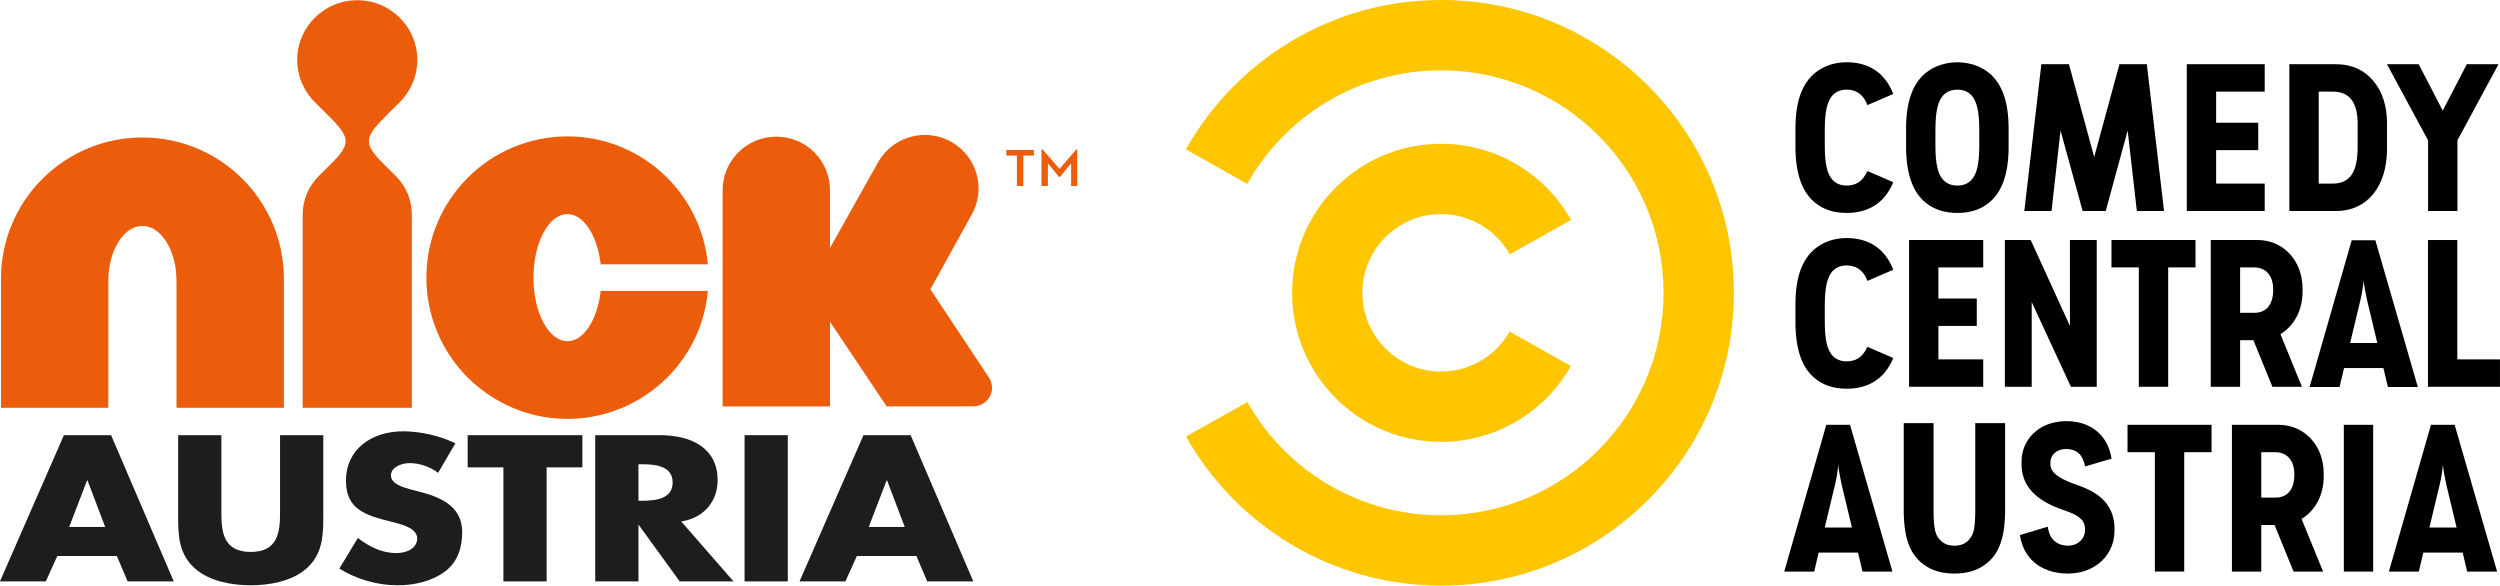 <svg width="464.52mm" height="108.82mm" version="1.1" viewBox="0 0 464.52 108.82" xmlns="http://www.w3.org/2000/svg">
 <g transform="translate(9229 -3802.4)">
  <g transform="matrix(.621 0 0 .546 -9229.2 3835)" fill="#1d1d1b">
   <path d="m17.464 129.51-3.432 8.646h-13.728l19.14-49.764h14.124l18.744 49.764h-13.793l-3.234-8.646zm9.042-25.739h-0.132l-5.346 15.84h10.758z"/>
   <path d="m97.053 88.39v27.983c0 6.402-0.264 12.738-5.214 17.557-4.158 4.092-10.692 5.544-16.5 5.544s-12.342-1.452-16.5-5.544c-4.95-4.818-5.214-11.154-5.214-17.557v-27.983h12.936v26.202c0 6.468 0.462 13.529 8.778 13.529s8.778-7.062 8.778-13.529v-26.202z"/>
   <path d="m131.42 101.19c-2.376-1.98-5.412-3.3-8.58-3.3-2.376 0-5.544 1.386-5.544 4.158 0 2.903 3.498 4.025 5.742 4.752l3.3 0.989c6.93 2.046 12.276 5.544 12.276 13.597 0 4.949-1.188 10.031-5.148 13.397-3.894 3.3-9.108 4.687-14.124 4.687-6.27 0-12.408-2.112-17.49-5.677l5.544-10.428c3.234 2.838 7.062 5.148 11.484 5.148 3.036 0 6.27-1.519 6.27-5.017 0-3.63-5.082-4.884-7.854-5.676-8.118-2.31-13.464-4.422-13.464-14.058 0-10.099 7.194-16.698 17.16-16.698 5.016 0 11.154 1.584 15.576 4.092z"/>
   <path d="m163.88 138.15h-12.936v-38.807h-10.692v-10.956h34.32v10.956h-10.692z"/>
   <path d="m219.8 138.15h-16.104l-12.21-19.14h-0.132v19.14h-12.936v-49.763h19.338c9.834 0 17.292 4.686 17.292 15.312 0 6.864-3.828 12.804-10.89 14.059zm-28.446-27.456h1.254c4.224 0 8.976-0.792 8.976-6.204s-4.752-6.204-8.976-6.204h-1.254z"/>
   <path d="m236.04 138.15h-12.936v-49.763h12.936z"/>
   <path d="m256.7 129.51-3.433 8.646h-13.728l19.14-49.764h14.124l18.744 49.764h-13.794l-3.234-8.646zm9.041-25.739h-0.132l-5.346 15.84h10.758z"/>
  </g>
  <g transform="matrix(.202 0 0 .202 -9190.6 3761.3)" fill="#eb5d0b">
   <path d="m177.61 297.44c10.007-9.949 16.174-23.678 16.174-38.845 0-15.204-6.163-28.933-16.174-38.841-9.692-9.637-22.956-15.731-37.635-16.105h-2.854c-14.679 0.37-27.946 6.461-37.637 16.105-10.005 9.908-16.213 23.637-16.213 38.841 0 15.167 6.203 28.896 16.213 38.845l12.191 12.125c20.359 20.288 21.8 25.639 2.445 44.883l-11.1 11.033c-9.086 9.084-14.724 21.556-14.724 35.372v177.71h100.45v-177.71c0-13.816-5.591-26.292-14.679-35.372l-11.101-10.995c-19.358-19.25-17.912-24.638 2.446-44.926z"/>
   <path d="m-59.1 329.93c-35.783-0.042-68.614 14.616-92.017 38.078-23.45 23.33-38.125 56.113-38.084 91.885v118.7h98.747v-116.7c0.044-14.222 3.428-26.359 9.204-35.783 5.821-9.277 13.332-14.787 22.146-14.823 8.815 0.036 16.329 5.546 22.15 14.823 5.77 9.424 9.157 21.562 9.204 35.783v116.7h98.788v-118.7c0-35.771-14.675-68.555-38.125-91.885-23.405-23.462-56.229-38.125-92.013-38.078z"/>
   <path d="m353.98 500.17c-5.807 10.701-13.339 17.081-22.087 17.122-8.789-0.045-16.329-6.421-22.131-17.122-5.713-10.84-9.133-24.883-9.133-41.317 0-16.431 3.42-30.428 9.133-41.313 5.802-10.706 13.338-17.082 22.131-17.122 8.748 0.044 16.28 6.416 22.087 17.122 4.248 8.064 7.193 17.863 8.443 29.085h98.641c-2.897-30.912-16.716-58.956-37.41-79.634-23.345-23.452-56.12-38.064-91.761-38.064-35.681 0-68.461 14.608-91.76 38.064-23.425 23.362-38.062 56.14-38.017 91.858-0.044 35.718 14.592 68.498 38.017 91.862 17.971 17.997 49.237 38.065 91.76 38.065 31.913 0 61.491-11.751 84.095-30.993 16.459-14.006 40.881-42.099 45.076-86.707h-98.641c-1.249 11.227-4.195 21.025-8.443 29.094z"/>
   <path d="m722.42 560.1c0-3.284-0.996-6.356-2.604-8.952l-54.094-81.543 37.463-67.773c13.855-23.416 6.039-53.628-17.447-67.432-23.499-13.808-53.797-6.02-67.644 17.442l-44.715 79.686v-53.147c0-27.179-22.103-49.212-49.369-49.212-27.263 0-49.401 22.034-49.401 49.212v198.95h98.771v-77.9l52.104 77.864 79.752-0.045c9.502-9e-3 17.184-7.675 17.184-17.152z"/>
   <polygon points="800.8 340.86 800.02 340.86 784.47 358.84 768.86 340.86 767.9 340.86 767.9 374.56 773.79 374.56 773.79 353.69 783.93 366.1 785.02 366.1 795.16 353.69 795.16 374.56 800.8 374.56"/>
   <polygon points="751.19 374.56 745.3 374.56 745.3 346.56 735.58 346.56 735.58 341.42 760.91 341.42 760.91 346.56 751.19 346.56"/>
  </g>
 </g>
 <path d="m267.77 9.4786e-4c-20.359 0-38.107 11.191-47.431 27.758l11.395 6.407c7.083-12.587 20.566-21.094 36.038-21.094 22.824 0 41.327 18.509 41.327 41.336 0 22.831-18.502 41.336-41.327 41.336-15.449 0-28.915-8.482-36.004-21.041l-11.395 6.411c9.33 16.536 27.062 27.702 47.401 27.702 30.041 0 54.394-24.358 54.394-54.409 0-30.048-24.354-54.409-54.394-54.409" fill="#fdc600" stroke-width=".244"/>
 <path d="m280.5 61.607c-2.511 4.435-7.273 7.428-12.731 7.428-8.078 0-14.627-6.548-14.627-14.627 0-8.078 6.548-14.627 14.627-14.627 5.483 0 10.255 3.018 12.759 7.48l11.384-6.404c-4.741-8.437-13.779-14.141-24.143-14.141-15.291 0-27.684 12.397-27.684 27.692 0 15.291 12.393 27.692 27.684 27.692 10.343 0 19.364-5.68 24.115-14.089z" fill="#fdc600" stroke-width=".244"/>
 <path d="m340.44 17.787c-0.873 1.019-1.381 2.8-1.381 6.289v3.055c0 3.455 0.507 5.236 1.381 6.219 0.692 0.798 1.599 1.126 2.691 1.126 1.599 0 2.909-0.653 3.853-2.691l4.799 2.074c-1.599 3.889-4.654 5.707-8.652 5.707-2.436 0-4.326-0.653-5.818-1.854-2.436-1.927-3.708-5.345-3.708-10.545v-3.307c0-5.054 1.271-8.4 3.708-10.363 1.492-1.165 3.382-1.929 5.818-1.929 3.926 0 7.053 1.783 8.652 5.891l-4.799 2.072c-0.871-2.254-2.363-2.873-3.853-2.873-1.128 0-1.999 0.364-2.691 1.128" stroke-width=".244"/>
 <path d="m361 17.787c-0.873 1.019-1.383 2.8-1.383 6.289v3.055c0 3.455 0.51 5.236 1.383 6.219 0.692 0.798 1.599 1.126 2.691 1.126 1.09 0 1.999-0.328 2.691-1.126 0.871-0.983 1.381-2.764 1.381-6.219v-3.055c0-3.489-0.51-5.27-1.381-6.289-0.692-0.764-1.565-1.128-2.691-1.128-1.128 0-1.999 0.364-2.691 1.128m-3.128 19.925c-2.436-1.927-3.708-5.345-3.708-10.545v-3.307c0-5.054 1.271-8.4 3.708-10.363 1.492-1.165 3.382-1.893 5.818-1.929 2.436 0.036 4.326 0.764 5.818 1.929 2.436 1.963 3.708 5.309 3.708 10.363v3.453c0 5.054-1.271 8.473-3.708 10.399-1.492 1.201-3.382 1.854-5.818 1.854-2.436 0-4.326-0.653-5.818-1.854" stroke-width=".244"/>
 <path d="m381.19 39.204h-5.054l3.164-27.27h5.127l4.69 17.234 4.69-17.234h5.09l3.2 27.27h-5.054l-1.708-14.944-4.074 14.944h-4.29l-4.108-14.944z" stroke-width=".244"/>
 <path d="m420.8 17.023h-9.023v5.782h7.822v5.09h-7.822v6.216h9.023v5.09h-14.478v-27.27h14.478z" stroke-width=".244"/>
 <path d="m433.49 34.113c1.528 0 2.691-0.546 3.455-1.635 0.762-1.128 1.126-2.836 1.126-5.163v-4.329c0-1.927-0.364-3.416-1.126-4.436-0.764-1.017-1.927-1.526-3.455-1.526h-2.655v17.089zm-8.109-22.179h8.727c2.909 0 5.236 1.126 6.872 3.091 1.636 1.927 2.545 4.617 2.545 7.781v4.872c0 3.453-0.91 6.325-2.545 8.361-1.635 1.999-3.962 3.164-6.872 3.164h-8.727z" stroke-width=".244"/>
 <path d="m449.41 11.934 4.472 8.616 4.472-8.616h5.891l-7.636 14.143v13.127h-5.454v-13.127l-7.636-14.143z" stroke-width=".244"/>
 <path d="m438.6 55.695-1.926 8.036h5.054l-1.927-8.036c-0.123-0.532-0.25-1.176-0.382-1.927-0.134-0.753-0.214-1.321-0.237-1.71-0.025 0.389-0.091 0.946-0.2 1.674-0.109 0.726-0.237 1.381-0.382 1.963m5.09 16.216-0.835-3.527h-7.31l-0.837 3.527h-5.563l7.819-27.27h4.399l7.89 27.27z" stroke-width=".244"/>
 <path d="m340.44 50.451c-0.873 1.017-1.381 2.8-1.381 6.291v3.052c0 3.455 0.507 5.236 1.381 6.218 0.691 0.798 1.599 1.126 2.691 1.126 1.599 0 2.909-0.653 3.853-2.691l4.799 2.074c-1.599 3.889-4.653 5.706-8.652 5.706-2.436 0-4.326-0.653-5.818-1.854-2.436-1.926-3.707-5.345-3.707-10.544v-3.307c0-5.056 1.271-8.399 3.707-10.362 1.492-1.165 3.382-1.929 5.818-1.929 3.926 0 7.053 1.783 8.652 5.891l-4.799 2.072c-0.871-2.254-2.363-2.873-3.853-2.873-1.128 0-1.999 0.364-2.691 1.128" stroke-width=".244"/>
 <path d="m368.5 49.688h-8.329v5.782h7.128v5.09h-7.128v6.216h8.329v5.09h-13.783v-27.268h13.783z" stroke-width=".244"/>
 <path d="m384.61 60.56v-15.962h4.981v27.268h-4.799l-7.287-15.743v15.743h-4.981v-27.268h4.799z" stroke-width=".244"/>
 <path d="m392.33 44.597h15.614v5.09h-5.079v22.178h-5.454v-22.178h-5.081z" stroke-width=".244"/>
 <path d="m418.85 58.124c2.035 0 3.527-1.274 3.527-4.253v-0.073c0-2.727-1.492-4.11-3.527-4.11h-2.618v8.436zm-2.618 13.742h-5.454v-27.268h8.691c4.799 0 8.361 3.855 8.361 9.018v0.616c0 3.491-1.599 6.327-4.108 7.854l3.998 9.78h-5.488l-3.528-8.652h-2.472z" stroke-width=".244"/>
 <path d="m456.59 66.777h7.922v5.09h-13.376v-27.268h5.454z" stroke-width=".244"/>
 <path d="m378.38 80.048c2.088-1.647 4.925-2.093 7.499-1.623 1.887 0.329 3.687 1.315 4.853 2.855 0.874 1.142 1.399 2.526 1.609 3.943l-4.913 1.446c-0.18-0.905-0.494-1.846-1.216-2.464-0.799-0.72-1.951-0.865-2.98-0.718-0.929 0.143-1.824 0.757-2.117 1.677-0.259 0.844-0.188 1.85 0.41 2.539 0.651 0.77 1.578 1.23 2.475 1.651 1.331 0.616 2.772 0.961 4.08 1.629 1.601 0.768 3.082 1.925 3.933 3.513 0.876 1.612 1.01 3.521 0.788 5.312-0.293 2.233-1.67 4.275-3.597 5.43-1.92 1.195-4.275 1.529-6.493 1.238-1.944-0.239-3.882-1.027-5.241-2.473-1.216-1.228-1.898-2.898-2.152-4.59l5.173-1.553c0.117 0.889 0.4 1.796 1.039 2.454 0.867 0.928 2.248 1.234 3.468 1.006 1.083-0.204 2.056-1.021 2.326-2.107 0.197-0.909 0.108-1.955-0.546-2.667-0.725-0.773-1.739-1.179-2.712-1.541-1.952-0.65-3.901-1.44-5.516-2.741-1.105-0.881-2.02-2.035-2.491-3.376-0.379-1.014-0.467-2.108-0.435-3.183-0.015-2.177 1.023-4.333 2.756-5.657z" stroke-width=".244"/>
 <path d="m340.98 89.986-1.927 8.036h5.054l-1.927-8.036c-0.123-0.532-0.25-1.176-0.382-1.927-0.134-0.753-0.214-1.321-0.236-1.71-0.025 0.389-0.091 0.946-0.2 1.674-0.109 0.725-0.237 1.38-0.382 1.963m5.09 16.217-0.835-3.528h-7.31l-0.837 3.528h-5.563l7.819-27.271h4.399l7.89 27.271z" stroke-width=".244"/>
 <path d="m353.73 78.623v16.806c0.08 2.414 0.331 4.933 1.547 7.072 0.815 1.353 1.869 2.347 3.223 3.052 0.834 0.433 1.742 0.727 2.669 0.865 0.651 0.109 1.316 0.157 1.978 0.155 0.662 3e-3 1.327-0.045 1.978-0.155 0.926-0.138 1.833-0.432 2.666-0.864 1.327-0.672 2.512-1.807 3.226-3.053 1.216-2.139 1.467-4.658 1.547-7.072v-16.806h-5.546v16.744c-0.051 1.344-0.032 2.62-0.484 3.863-0.526 1.094-1.244 1.787-2.334 2.047-0.373 0.074-0.723 0.117-1.054 0.122-0.36-0.011-0.746-0.053-1.054-0.122-1.051-0.212-1.998-1.168-2.334-2.047-0.441-1.228-0.453-2.621-0.484-3.87v-16.736h-5.54z" stroke-width=".244"/>
 <path d="m395.31 78.934h15.614v5.09h-5.079v22.177h-5.454l-5.3e-4 -22.177h-5.081z" stroke-width=".244"/>
 <path d="m422.78 92.462c2.036 0 3.527-1.274 3.527-4.253v-0.073c0-2.727-1.492-4.11-3.527-4.11h-2.618v8.436zm-2.618 13.742h-5.454v-27.268h8.691c4.799 0 8.36 3.855 8.36 9.018v0.616c0 3.491-1.599 6.327-4.107 7.853l3.998 9.78h-5.488l-3.528-8.652h-2.472z" stroke-width=".244"/>
 <path d="m435.5 78.934h5.454v27.268h-5.454z" stroke-width=".244"/>
 <path d="m453.33 89.986-1.927 8.036h5.054l-1.927-8.036c-0.123-0.532-0.25-1.176-0.382-1.927-0.134-0.753-0.214-1.321-0.237-1.71-0.025 0.389-0.091 0.946-0.2 1.674-0.109 0.725-0.237 1.38-0.382 1.963m5.09 16.217-0.835-3.528h-7.31l-0.837 3.528h-5.563l7.819-27.271h4.399l7.89 27.271z" stroke-width=".244"/>
</svg>
